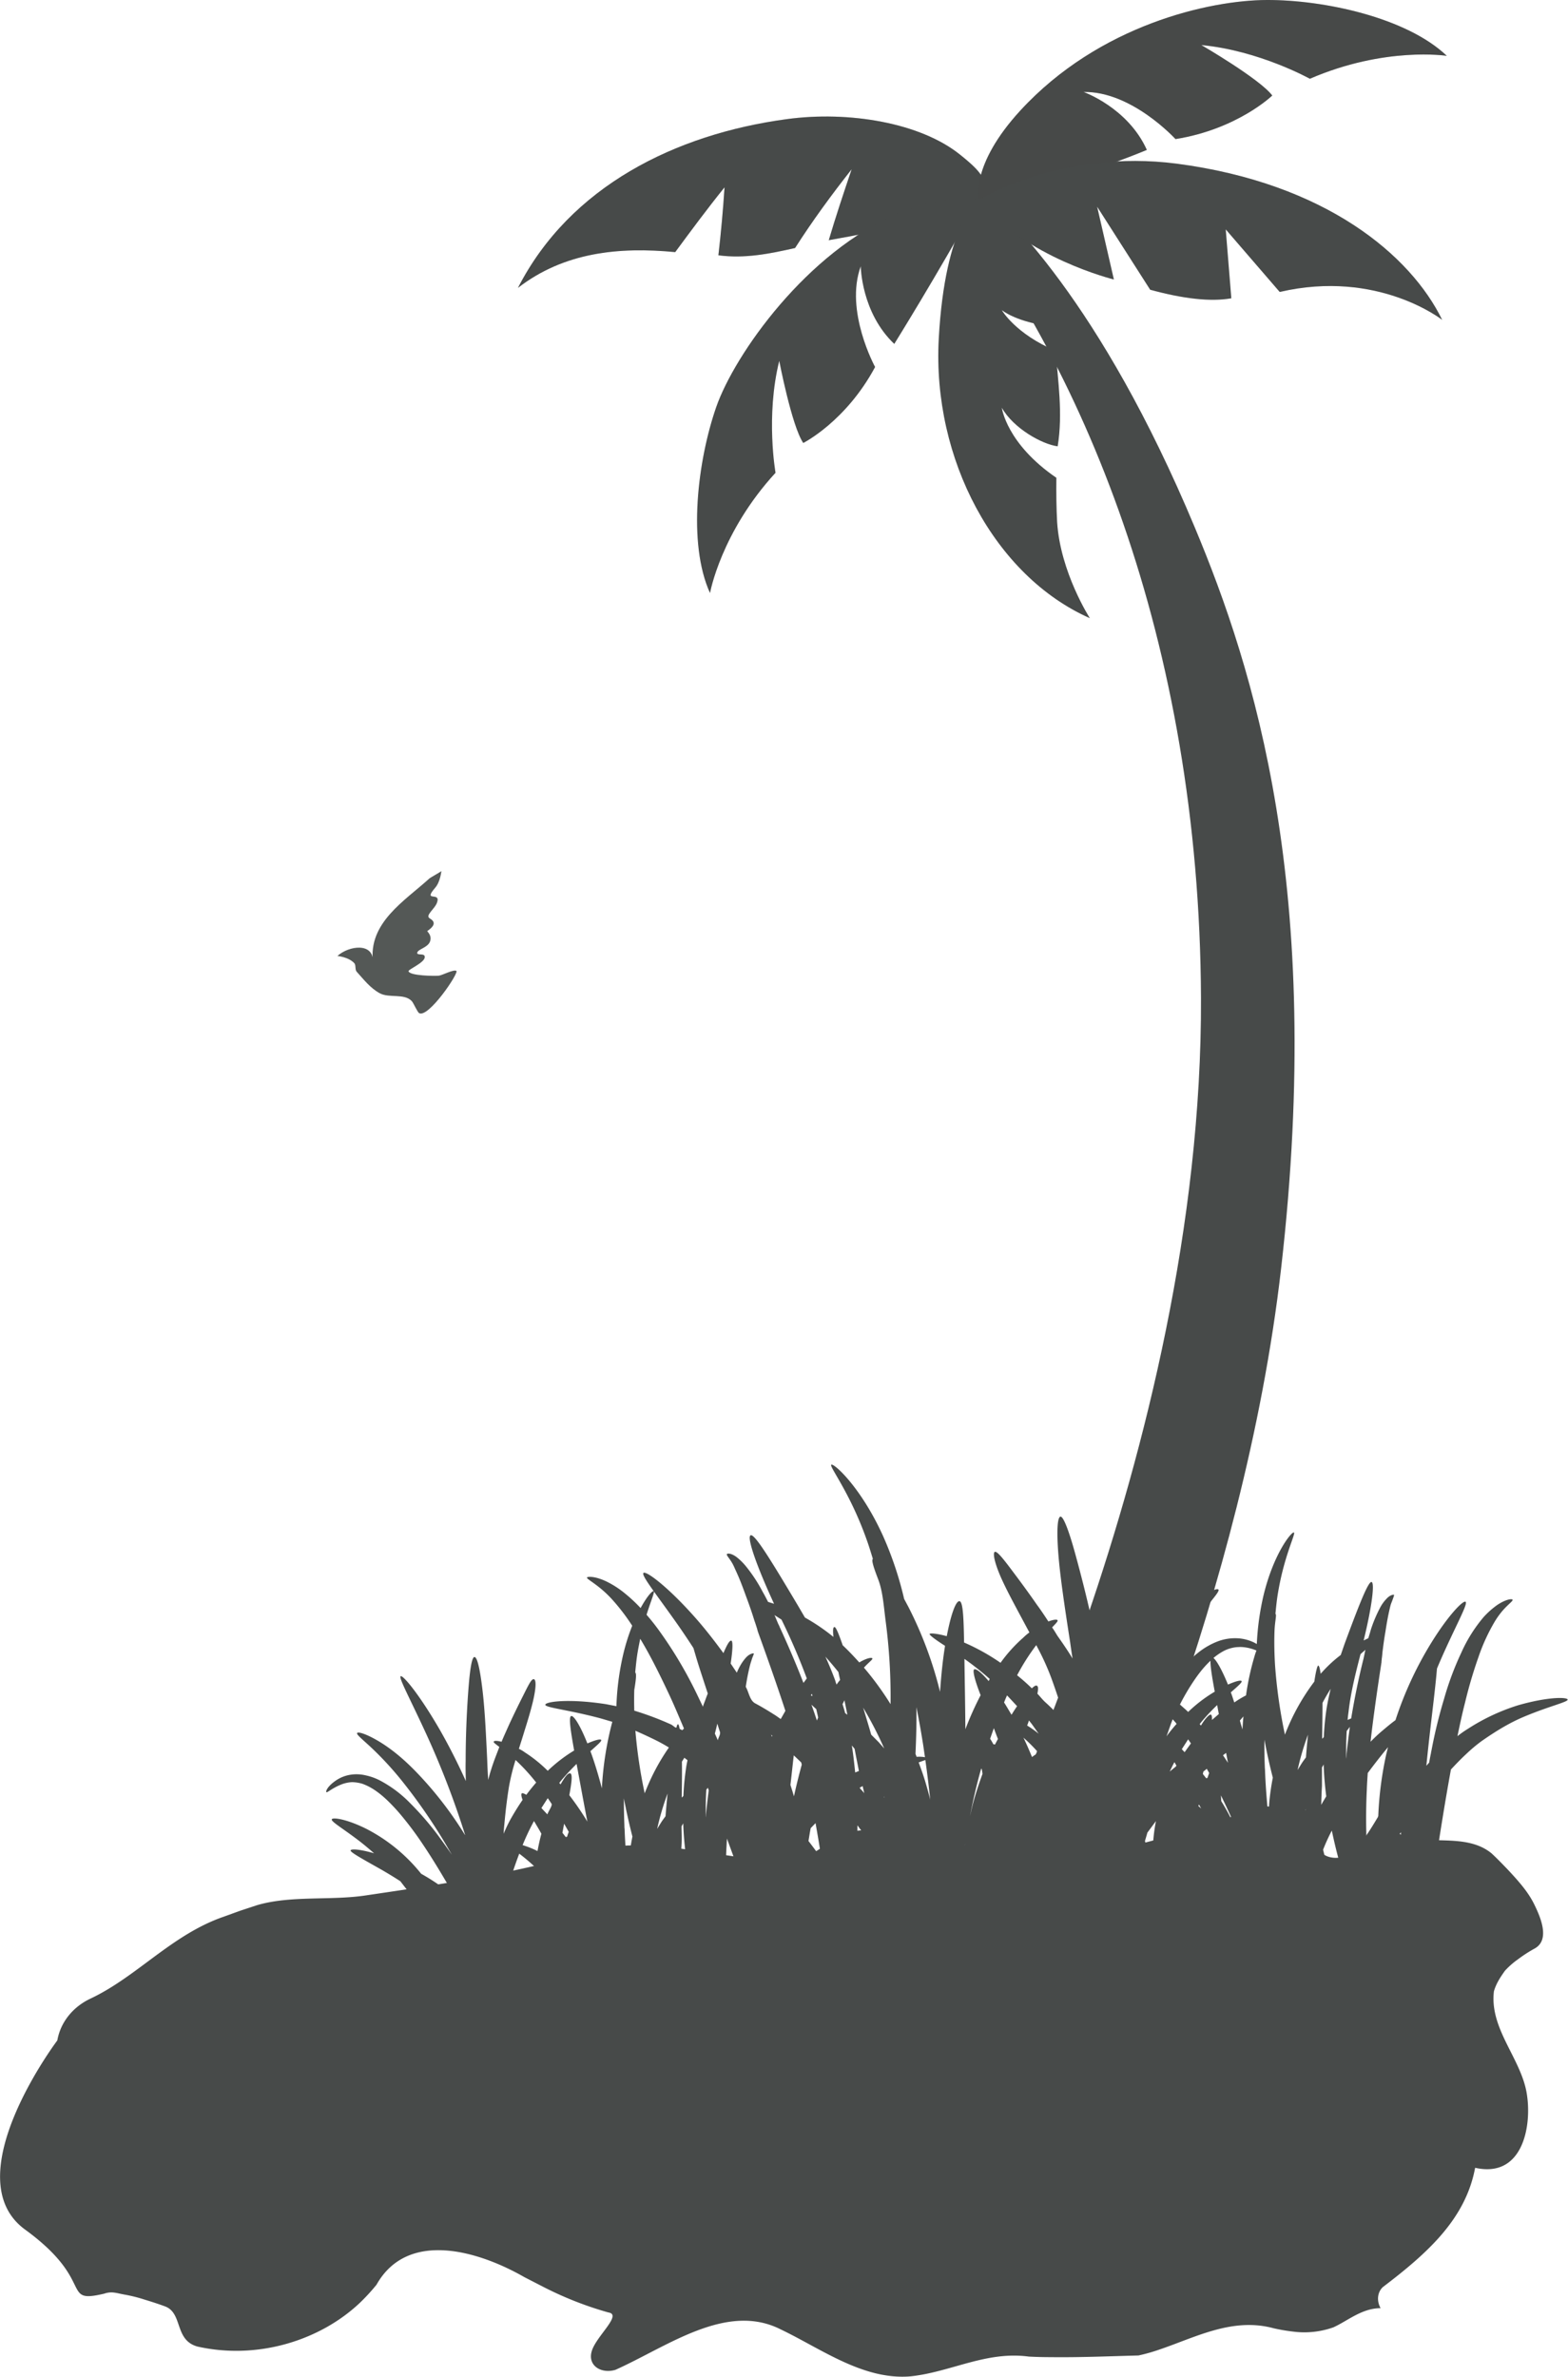 <svg xmlns="http://www.w3.org/2000/svg" viewBox="0 0 842.5 1276.4"><g id="Livello_2" data-name="Livello 2"><g id="Livello_1-2" data-name="Livello 1"><path id="path3288" d="M200.4,516.7c-2.6-21.2,17-32.8,30.4-45,.5-.4,6.5-3.8,6.4-3.9s-.5,5.7-3.4,9c-6.8,7.9,3,1.9,1.1,7.7-1.1,3.6-6.7,7.1-4,8.7s3.4,3.6-1.3,6.8c-.3.2,2.6,2.1,1.5,5.5s-6.5,4.2-6.9,6.1,4.5-.2,4,2.7-9,6.4-8.7,7.3c.7,2.5,14.2,2.6,16.2,2.4s7.9-3.5,9.5-2.6-15,25.5-20,22.7c-.9-.5-3-5.4-3.9-6.4-4-4.4-12.2-1.5-17.3-4.3s-8.5-7.3-12.4-11.6c-.9-1-.3-3.5-1.2-4.5-3.1-3.4-9.2-3.9-9.1-3.9,6.2-5.6,19.6-7.4,19.1,3.3Z" style="fill:#545856"/><path id="path117690" d="M446.7,786.6c-1.5.7,9.8,14.5,18.9,40.1,1.2,3.3,2.3,6.9,3.4,10.5-.9.7.5,4.8,2.9,11.1s2.9,13.9,3.9,21.8a310.7,310.7,0,0,1,2.7,45.1,161.8,161.8,0,0,0-14.3-19.6c2.7-3,4.9-4.4,4.5-5s-3.1-.1-7,2.2c-2.9-3.2-5.8-6.3-8.9-9.2-2.2-6.3-3.7-10-4.5-9.8s-.8,1.9-.5,5.3a106.4,106.4,0,0,0-15.3-10.4l-3.8-6.5c-14-23.5-23-38.3-25.3-37.7s2.5,15.1,12.5,36.8l-3.2-1c-1-1.9-1.9-3.7-2.9-5.4a82.2,82.2,0,0,0-8.9-13.6,32.3,32.3,0,0,0-4.9-4.9c-2.8-2.2-5-2.3-5.4-1.8s.8,1.7,2.1,3.7,1.6,2.9,2.7,5.3c1.9,4.1,3.3,7.7,5.5,13.8,1.5,4,3,8.2,4.5,13.1.5,1.3.9,2.7,1.4,4.2l.3,1.2a1,1,0,0,1,.1.3c0-.1,0,0,.1.3,4.3,11.9,9.6,26.7,14.7,42.3l-2.5,4.4c-1.2-.8-2.5-1.8-3.7-2.5-3.6-2.3-7-4.3-10-5.9s-3.4-6-5.1-8.9c.6-4,1.2-7,1.9-10s.9-3.2,1.3-4.6,1.3-3.1,1.1-3.3-2.1,0-4.1,2.1a25,25,0,0,0-3.2,4.5,31.8,31.8,0,0,0-1.8,3.7l-3.3-4.9c1.1-7.4,1.3-12.2.3-12.3s-2.3,2.3-4.2,6.7c-5.4-7.4-10.7-14.1-15.9-19.9-14.2-15.9-25.4-24.2-27-23.2s6.5,11,18.2,27.6c2.8,4,5.7,8.3,8.6,12.8.8,2.7,1.6,5.5,2.6,8.7s3.3,10.2,5.1,15.7c-.7,1.7-1.2,3.2-1.9,5s-.5,1.4-.7,2.1c-1.9-3.9-3.7-7.8-5.6-11.5A223.8,223.8,0,0,0,355,876.9a117.2,117.2,0,0,0-7.6-9.7c2.5-8,4.6-12.5,3.8-12.7s-3.6,2.9-7,9.1a81.3,81.3,0,0,0-8.1-7.6,50.9,50.9,0,0,0-10.1-6.6c-6.2-3-10.3-2.8-10.6-2.2s2.8,2.2,7.1,5.7a60.8,60.8,0,0,1,7.4,7.2,110.1,110.1,0,0,1,9.8,13,109.4,109.4,0,0,0-4.8,15.2,142.9,142.9,0,0,0-3.7,28l-5.7-1.1c-20.3-3.1-32.3-1.3-32.5.3s12.4,2.7,29.9,7.4l6.1,1.8a173.7,173.7,0,0,0-5.6,35.7c-1.9-7.1-3.8-13.5-6-19.5-.1-.2-.1-.3-.2-.4,3.9-3.5,6.3-5.5,5.8-6.1s-3.2.1-7.4,1.9c-3.8-9.6-7.3-15.1-8.7-14.7s-.4,7.4,1.6,18.5A80.7,80.7,0,0,0,294.3,951a74.1,74.1,0,0,0-12.3-9.9,17.9,17.9,0,0,0-3.2-1.9c1.1-3.5,2.2-6.9,3-9.6,2-6.3,3.4-11.1,4.5-15.6,1.8-7.6,1.9-12,.5-12.2s-3.1,3.7-6.7,10.8c-1.8,3.6-4.6,9.3-7.1,14.8-1.1,2.5-2.3,5.1-3.5,8-2.4-.6-3.9-.6-4.2-.1s1,1.3,3,2.9l-2.1,5.5a116.7,116.7,0,0,0-3.9,12.2c-.2-3.4-.4-6.9-.5-10.2-.8-17.2-1.4-29.1-2.8-40.1s-2.8-15.8-4.1-15.7-2.3,5.9-3.1,15.8-1.6,24.9-1.6,40.2c-.1,3.4,0,7,.1,10.6-4.6-10.2-9.3-19.3-13.8-27.2-11-19.1-19.9-29.7-21.2-29.1s5,12,13.9,31.4a464.8,464.8,0,0,1,20.7,53.8h-.1a197.6,197.6,0,0,0-26-33.6c-8-8.3-15.1-13.7-21.4-17.3s-10-4.5-10.5-3.8,2.2,2.9,6.8,7.1a174.7,174.7,0,0,1,17.1,18.4A298.9,298.9,0,0,1,239,989.6l3.8,6.5q-3.6-5.2-7.5-10.5a156.4,156.4,0,0,0-14.7-17,65,65,0,0,0-15.7-12,30.1,30.1,0,0,0-8.2-3.1,21.3,21.3,0,0,0-8.3-.4,19.2,19.2,0,0,0-7.6,2.9c-5.1,3.4-5.9,6.2-5.4,6.5s2.8-2,7.6-4a18.2,18.2,0,0,1,6.1-1.4,20.4,20.4,0,0,1,5.7.9,30.5,30.5,0,0,1,6,3c4.6,3,8.4,6.7,12.9,11.7a177.3,177.3,0,0,1,12.9,16.9c6.3,9.3,11.8,18.6,18,29.4a114,114,0,0,0-18.3-12.7,90.9,90.9,0,0,0-29.4-24.1c-10.4-5.2-17.9-6.3-18.6-5.2s5.2,4.5,13.3,10.6c3.1,2.3,6.2,4.9,9.4,7.7-7.3-2.1-12.1-2.5-12.6-1.6s6.1,4.5,16.2,10.2c3.3,1.9,6.8,4,10.5,6.4l3.4,4.4v.2a155.7,155.7,0,0,1,17.6,32.1c3.7,8.7,5.8,14.2,7.4,14.1s2.7-6.1,1-15.6a79.4,79.4,0,0,0-4.7-16.3h0a137,137,0,0,1,25.7,31.4c5.1,8.8,7.4,14.7,9.1,14.5s1.9-3.9.8-10.1l.7-.7a1.9,1.9,0,0,0,.2.7,16.2,16.2,0,0,0,3.2,6.6c1.3,1.3,2.4,1.7,2.8,1.5s-.2-2.8-.4-7.6c.7.2,1.3.2,1.5,0s-.5-3.2-1-7.7v-1.1l4.3-5.3c1.4,10.1,3.6,16.3,5.2,16.2s2.6-6.6,3.4-17.1c.2-2.7.5-6.3.7-9.4l3.5-3.4c-.1,5.5-.1,10.5,0,14.1.2,7.5.8,12.3,2.5,12.5s4.1-4.4,6.1-11.9a114.5,114.5,0,0,0,3.1-17.4l6.7,11.8c1.1,1.9,2.1,3.6,3.2,5.2s.9,4.4,1.3,6.3c1,4.5,1.6,7.2,2.7,7.3s1.9-1.5,2.7-4.3c1.6,1.8,2.9,2.7,3.7,2.4s.6-6.1-2.4-14.8a60.6,60.6,0,0,0-1.1-10.6,101.3,101.3,0,0,0-2.4-9.9l1.2,3.8a129.5,129.5,0,0,1,4.3,16.3c1.5,7.8,1.5,12.6,2.6,12.8s2.1-1.5,3.1-4.8c1.7,4.6,3.2,7.2,4,7.1s1.2-2.9,1-7.7a18.2,18.2,0,0,0,1.1-3.9c3.2,9.6,6.7,14.9,8,14.6s.3-5.2-.8-13.4a77.2,77.2,0,0,0,1.7-8.2,45.2,45.2,0,0,0,1,9.7c1.1,5.3,2.9,8.1,4,8s1.3-3.2,2-8.2a102.1,102.1,0,0,1,3.3-16.6c2.2,3.3,4.2,6.5,5.9,9.6s2.2,4.9,3.4,7.4c0-10.4-2.1-20.1-4.6-30h-.1c1.4-3.4,3-6.8,4.8-10.3a289.6,289.6,0,0,0,8.8,32.5c3.4,9.7,6,15.2,7.3,15s.9-3.1.4-8c2.1,4.9,3.9,7.5,4.8,7.3s.3-6.9-.9-17.9c1.2-2.4,2.6-5.1,4.7-9l.6-1a27.2,27.2,0,0,0,.4,3c2.1,16.1,5.7,25.7,7.4,25.5s1.1-10,1.2-25.8c0-2,.1-4.2.1-6.4,2,4.8,3.7,9.1,5.1,11.7,2.3,12.5,5.3,20.1,6.9,19.9a.5.5,0,0,0,.5-.4c.4,1.5.8,2.3,1.3,2.3,2,.1,4.3-14,7.8-35.7,1.6,8.3,3,14.2,4.3,14.2s4-12,2.7-31.5c-.1-1.1-.2-2.4-.3-3.6l.9,1c3.5,4.4,5.9,7.4,7.8,10.1,1.2,13.2,1.6,21.4,3.3,21.5s2.6-3.3,3.9-9.4c.6,5.9,1.4,9.4,2.5,9.4s3.3-6.9,5-18.9a326.6,326.6,0,0,0,2.7-40.1c3,4,5.7,7.8,8.1,11.5v.2c-.6,12.1-.8,24,1.7,36.4.9-3.1,1.6-6.2,2.3-9.3a118.2,118.2,0,0,1,4.7-12.3,131.1,131.1,0,0,1,7.9,19.2c2,6,3.1,9.5,4.4,9.5s2.7-3.6,2.8-10.1a51.6,51.6,0,0,0-1.2-11.7c1.5,3.7,2.8,7,4.1,9.5.7,9.9.9,16,2.3,16.1s4.4-6.7,6-18.6a18.9,18.9,0,0,0,2.2,4.5c.9,5.7,1.9,9,3,9s2.1-3.3,3-9.1c2,3.8,4,5.7,5,5.4s.1-6.2,0-15.8a152.3,152.3,0,0,1,1.1-20l.6-4.7a100.4,100.4,0,0,0-.5,12.1,81,81,0,0,0,1.2,12.9c-1.4,10.8-1.3,17.6.8,18s2.2-1.1,3.7-3.4c1.7,3.2,3.3,4.8,4.3,4.6s1.4-3.5,1.4-9.1c0-2.3.1-4.9.1-7.6s1.7-4.3,2.6-6.7c1.6-4.6,3.3-9.7,5.1-15a171,171,0,0,0,7.9,20.2c4.2,8.7,8.2,13.6,10.1,13.2s1.6-6.3,0-15.3c-.7-4.2-1.9-10.2-3.3-16.7l4.9,3.5c1,3.7,2.1,7.9,3,11.1,3.5,12.4,6.2,20.1,8.2,19.9s3.1-7.9,2.4-20.2l6.4,5.8a5,5,0,0,0,.2,1.2c.5,5.5-.7,8.7.6,9.4s1,.1,1.9-.3c.8,5.8.3,8.8,1.3,9.2s1.7-.5,2.9-2.3a16.5,16.5,0,0,0,2.1-6.5c.6.8,1.1,1.4,1.5,1.4.5,5.4,1.8,8.6,3.1,8.6s3.4-7.4,7.4-18.6l1.9-4.6a145.4,145.4,0,0,1,9.7,14.3c5.1,8.8,7.5,14.7,9.1,14.5s2-3.9.8-10.1l.7-.7c.1.2.1.5.2.7a15.1,15.1,0,0,0,3.3,6.6c1.2,1.3,2.3,1.7,2.7,1.5s-.2-2.8-.4-7.6a2.1,2.1,0,0,0,1.6,0c.9-.7-.6-3.2-1.1-7.7v-1.1l4.3-5.3c1.4,10.1,3.6,16.3,5.2,16.2s2.7-6.6,3.5-17.1c.2-2.7.4-6.3.6-9.4l3.5-3.4c-.1,5.5-.1,10.5,0,14.1.2,7.5.8,12.3,2.5,12.5s4.1-4.3,6.1-11.9a114.5,114.5,0,0,0,3.1-17.4l6.7,11.8c1.1,1.9,2.2,3.6,3.2,5.2l1.4,6.3c.9,4.5,1.5,7.2,2.6,7.3s1.9-1.5,2.7-4.3c1.7,1.8,2.9,2.7,3.7,2.4s.6-6.1-2.3-14.8a73.2,73.2,0,0,0-1.2-10.6,101.3,101.3,0,0,0-2.4-9.9l1.2,3.8a134.1,134.1,0,0,1,4.3,16.3c1.5,7.8,1.5,12.7,2.6,12.8s2.2-1.5,3.2-4.8c1.7,4.6,3.1,7.2,4,7.1s1.1-2.9.9-7.7a12.1,12.1,0,0,0,1.1-3.9c3.3,9.6,6.7,14.9,8,14.6s.3-5.2-.8-13.4a77.2,77.2,0,0,0,1.7-8.2,45.2,45.2,0,0,0,1,9.7c1.2,5.3,2.9,8.1,4,8s1.4-3.2,2-8.2a114.2,114.2,0,0,1,3.3-16.6c2.2,3.3,4.2,6.5,5.9,9.6s2.2,4.9,3.4,7.4c0-10.4-2.1-20.1-4.6-30h0a103.4,103.4,0,0,1,4.7-10.3,267.1,267.1,0,0,0,8.9,32.5c3.3,9.7,5.9,15.2,7.2,15s.9-3.1.4-8c2.1,4.9,3.9,7.5,4.8,7.3s.3-6.9-.9-17.8c1.2-2.5,2.6-5.2,4.8-9.1a4.7,4.7,0,0,0,.5-1c.2,1,.3,2.1.4,3,2.1,16.1,5.8,25.7,7.4,25.5s1.1-10,1.2-25.8c.1-5.5.2-11.6.6-18.1l1.8-2.6a167,167,0,0,0,2.5,24.4c2.3,13.6,5.6,21.7,7.3,21.5.1,0,.3-.1.4-.4.4,1.5.8,2.3,1.3,2.3,2,.1,4.4-14,7.8-35.8,2-12.8,4.5-28.8,7.6-45.7,2.7-2.9,5.4-5.7,8.2-8.3a83.4,83.4,0,0,1,8.2-6.9c8.6-6,15.6-10.1,23-13.2,13.6-5.7,23.8-7.9,23.3-9.2s-10.5-1.5-26.6,3.1a109.5,109.5,0,0,0-26.9,12.6,58.1,58.1,0,0,0-5.7,4c1.3-6.2,2.6-12.3,4.1-18.1a241.2,241.2,0,0,1,7.2-24.4,101.6,101.6,0,0,1,8.6-18.8,43.6,43.6,0,0,1,4.8-6.6c3-3.3,5.3-4.8,4.9-5.4s-3.7-.2-8.3,2.9a44.8,44.8,0,0,0-7.2,6.4,79.4,79.4,0,0,0-12,19.1,159.9,159.9,0,0,0-9.3,24.9,264.9,264.9,0,0,0-6.8,27.9,4.3,4.3,0,0,0-.2,1.1c-.4,1.8-.7,3.5-1,5.2l-1.5,1.7c1.7-17.4,3.8-33.1,5-44.9.3-2.7.5-5.1.7-7.3,1.7-4.1,3.4-7.9,5-11.4,6.8-14.8,11.8-23.9,10.3-24.5s-9.2,7.3-18.2,21.8a192.5,192.5,0,0,0-19.4,41.8c-2.2,1.6-4.6,3.6-7.2,5.8s-4.1,3.7-6.2,5.8c1.8-15.7,4.1-31,5.9-42.8v-.6a3.1,3.1,0,0,0,.1-1c.2-1.2.3-2.4.4-3.6.5-4.1,1-7.7,1.6-11.1.8-5.2,1.4-8.4,2.2-11.9s.9-3.2,1.4-4.6,1.2-3.1,1-3.3-2.1,0-4,2.1a21,21,0,0,0-3.3,4.5,74.4,74.4,0,0,0-5.1,12c-.4,1.5-.9,3.1-1.4,4.7l-2.5,1.2c4.6-18.8,6-31.2,4.2-31.4s-6.9,12.8-14.5,33.4l-2,5.8a71.7,71.7,0,0,0-10.8,10.1c-.4-2.8-.8-4.4-1.3-4.4s-1.3,3.2-2.1,8.6a116.2,116.2,0,0,0-15.8,28.5,272.8,272.8,0,0,1-5.3-37.2c-.4-6.6-.5-12.6-.3-18.3s1.3-8.9.5-9.4c.3-3.1.6-6.1,1-8.9,3.3-21.9,10.2-34.4,8.9-34.8s-10.9,11.4-16.3,33.8a141.7,141.7,0,0,0-3.6,26.1l-1.5-.8a23.1,23.1,0,0,0-9.7-2.3,26.3,26.3,0,0,0-9.8,1.7,39.3,39.3,0,0,0-9,4.9c-6.1,4.5-11,10-15.8,16.7-1.4,1.9-2.8,4-4.1,6.1l-2.5-1.5c.4-1.5.8-2.7,1.2-4.1,2.7-5.6,5.3-10.9,8.1-16a183.3,183.3,0,0,1,16-24.5c4.4-5.6,7.3-8.8,6.4-9.5s-5.3,1.2-11.6,6.2a84,84,0,0,0-11.5,11.1c-.2-.3-.4-.6-.6-.6s-2.7,2.9-5,7.5c-1.4,1.8-2.8,3.6-4.2,5.7a186.3,186.3,0,0,0-12.2,20.2.1.1,0,0,0-.1.1c-.1,0,0,.1,0,.1-1.3,2.5-2.5,5.1-3.7,7.7-.5-8.9-.9-16.5-1.3-23.1q2.8-15.3,6-28.2c5.9-24.4,10.7-39.1,9-39.5s-9.7,13.4-18.3,37.8a18.7,18.7,0,0,1-.7,2.2c-.5-1.4-1-2.4-1.5-2.4s-2.3,5.9-3.1,15.8c0,.4-.1,1.2-.1,1.6-1.6,5.5-3.1,11.2-4.5,17.3-.7-4.4-1.5-8.6-2.4-12.7-3.6-18.1-8.6-37.1-11.5-47.5s-5.9-18.6-7.5-18.4-2.1,7.3-1.2,19.3,3.2,27.6,6.4,48.2c.4,2.8.8,5.7,1.3,8.7-3-4.9-5.8-8.9-8.2-12.3-.9-1.5-1.8-3-2.8-4.4,2.1-2.2,3.3-3.4,2.9-3.9s-2.2-.3-4.9.7c-2.1-3.2-4.1-6.2-6.1-8.9-4.3-6.2-9-12.6-12.1-16.7-5.8-7.8-9.2-12.1-10.5-11.8s-.4,5.7,3.5,14.4c2.4,5.3,5.3,10.8,9.1,17.9l5.9,11a27.3,27.3,0,0,0-3.3,2.8A78.8,78.8,0,0,0,537.6,893,114,114,0,0,0,518,882.1c-.2-13.5-.6-22.1-2.5-22.2s-4.5,6.8-6.8,18.8c-5.5-1.5-8.9-1.7-9.2-1.2s2.8,2.9,8.3,6.4a1.1,1.1,0,0,0-.1.5c-1.2,7.5-2,15.5-2.6,24.2a209.7,209.7,0,0,0-17-45.6l-2.3-4.3a187.4,187.4,0,0,0-11.5-34.2c-11.9-26-26.2-38.7-27.6-37.9Zm248.6,36.3ZM351.2,854.5h0ZM416,867.3l3.9,2.5a340.4,340.4,0,0,1,13.6,31.6l-1.8,2.4c-4.3-11.1-8.8-21.4-12.9-30.3h0a1,1,0,0,0-.1-.3l-.6-1.2-1.8-4.3-.3-.5Zm-72,12.8.6,1c5,8.4,9.5,17.4,14.5,28,2.9,6.1,5.6,12.6,8.4,19.2l-.9.9-1.4-.7c-.3-1.5-.6-2.5-.9-2.5s-.6.7-.8,1.6-2-1.1-3-1.5a161.8,161.8,0,0,0-19.7-7.4c-.1-3.8-.1-7.6,0-11.1.9-5.4,1.3-8.9.5-9.4.3-3.1.6-6.1,1-8.9s1.1-6.3,1.7-9.2Zm212.8,3.4.4.8a135.2,135.2,0,0,1,7.5,16.4c2.7,7.3,5.2,15,7.6,23,.2.6.3,1.2.5,1.8l-4.9-5.3c-2.1-2.1-4-4-6-5.8s-3-3.3-4.5-4.8c.5-2.5.5-4-.3-4.3s-1.5.4-2.7,1.4a101.6,101.6,0,0,0-7.9-7A117.5,117.5,0,0,1,556.8,883.5Zm109.6,1a22.7,22.7,0,0,1,5.5.8,23.9,23.9,0,0,1,3.2,1.1,31.9,31.9,0,0,0-1.1,3.3,140,140,0,0,0-4.5,20.8,55.5,55.5,0,0,0-6.3,3.8c-.6-1.7-1.1-3.4-1.7-5l-.2-.4c4-3.5,6.3-5.5,5.8-6.1s-3.2.1-7.3,1.9c-3.2-7.8-6-12.8-7.8-14.3a32.8,32.8,0,0,1,5.8-3.9,19.5,19.5,0,0,1,6.6-1.9Zm67.3,1.4h0a.8.8,0,0,1-.1.4c-.3,1.2-.5,2.4-.8,3.7s-.1.7-.2,1-.1.2-.1.3h0c-2.3,9.2-4.6,20-6.5,31.6a13.2,13.2,0,0,0-1.9.8c.1-1.5.3-3,.5-4.5,1.2-10.7,4.1-21.8,6.4-30.8.9-.9,1.9-1.7,2.7-2.4Zm-290.2,3.8c2.4,2.7,4.7,5.4,7,8.3.2,1.2.6,2.9.9,4.2a23.5,23.5,0,0,0-1.9,2.5,17.2,17.2,0,0,1-.7-2.1C447.2,898.2,445.4,893.9,443.5,889.7Zm74.7,1.2c3.7,2.6,7.7,5.7,11.8,9.2l1.8,1.6-.6,1.1c-3.8-4.5-6.6-6.7-7.7-6.3s.2,5.7,3.4,13.9a171.2,171.2,0,0,0-8.2,18.3C518.6,914.2,518.3,899.4,518.2,890.9Zm132.2,1c-.1,2.8.8,8.6,2.3,16.6a77.6,77.6,0,0,0-14.3,10.9c-1.5-1.5-3-2.7-4.4-4,1.5-3,3.1-5.8,4.8-8.6C642.6,900.7,646.1,895.9,650.4,891.9ZM715,907c-.9,3.6-1.7,7.3-2.3,11.1a142.7,142.7,0,0,0-1.4,14.8l-.9.9c.1-7.4.2-13.8.2-19.3C712,911.9,713.4,909.4,715,907Zm-278.8,2.6a5.6,5.6,0,0,0,.4,1.2l-.9-.2A9.3,9.3,0,0,1,436.2,909.6Zm104.9.9,5.4,5.8c-1,1.4-2,3-3,4.6-1.4-2.3-2.7-4.6-4-6.6C540,913,540.5,911.8,541.1,910.5Zm-87.4,2.6c.6,2.7,1,4.8,1.6,7.8l-1.2-.9c-.4-1.6-.9-3.2-1.4-4.8A20,20,0,0,0,453.7,913.1Zm167.4.5a9.4,9.4,0,0,1,1,1c-.9,1.5-1.7,3.1-2.6,4.7.5-1.7.9-3.4,1.4-5A1.9,1.9,0,0,0,621.1,913.6ZM436,915.5l2.6,2.4c.3,1.5.7,3,1,4.5l-.7,1.6C438,921.1,437,918.3,436,915.5Zm218,.2c.2,1.1.6,3.5.9,4.8l-3.7,3.2c.1-1.7-.1-2.8-.7-2.9s-2.9,1.9-5.2,5.9l-.7-.8,1.2-1.5A118,118,0,0,1,654,915.7Zm-161.6,1.1c1.1,5.6,2.2,11.4,3.2,17.7l.3,1.8c.4,2.5.7,4.9,1.1,7.4a19.2,19.2,0,0,0-4.5-.2l-.6-1.6C492.3,933.2,492.5,924.9,492.4,916.8Zm-28.6.3A203.6,203.6,0,0,1,475.1,939l-3-3.4-4-4C466.7,926.6,465.2,921.8,463.8,917.1Zm204.3,4.7c-.2,2.3-.4,4.6-.5,7-.5-1.7-1-3.2-1.4-4.8Zm-38,1.5c.7.9,1.4,1.5,2.1,2.5-1.8,2-3.6,4.2-5.3,6.5l-.7-.3c.5-1.1.9-2.1,1.3-3.2S629.3,925.2,630.1,923.3Zm-77.2.7,1.5,1.9,3.7,5.2a53.5,53.5,0,0,0-6.2-4.4l.7-1.9A2.6,2.6,0,0,1,552.9,924Zm-167.5,1.7c.5,1.4.9,2.9,1.4,4.3s-.8,3-1.1,4.6l-1.6-3.6C384.6,929.2,385,927.5,385.4,925.7Zm339.9,1.7q-1,7.2-1.8,14.7a19.4,19.4,0,0,1-.2,2.4v-4.8c0-3.5.1-6.8.3-10.1Zm-191.3.7c.7,1.9,1.4,3.8,2.2,5.8l-1.6,3-.9-.2a24.8,24.8,0,0,0-1.7-2.9Zm-192.6,1.4c3.9,1.7,7.8,3.5,12.2,5.7,1.9,1,3.9,2.1,5.8,3.3a114.5,114.5,0,0,0-13,24.6A265.4,265.4,0,0,1,341.4,929.5Zm72.9,2.1.7.6c-.1.2-.2.3-.2.5Zm288.5,0c-.4,3.9-.8,8-1.1,12.2-.9,1.2-1.8,2.4-2.6,3.7s-1.3,2.1-1.9,3.1A141.3,141.3,0,0,1,702.8,931.6Zm-152.9,1.6a84,84,0,0,1,7.9,7.9l.2.2a35,35,0,0,0-3.5,2.3C553,939.9,551.5,936.5,549.9,933.2Zm88.5.9,1.5,2.2-3.4,4.7-1.5-1.6Zm41,.2q1.8,9.9,4.5,20.4a127.2,127.2,0,0,0-1.9,13.2c-.2,2.7-.4,5.3-.5,7.8-.8-8.2-1.5-16.7-1.8-25.1,0-.5-.1-1.1-.1-1.6-.2-5.2-.3-10.1-.2-14.7Zm-54.5.7Zm-167.2,2.4,1.5,1.8c.7,3.9,1.5,7.7,2.3,11.9l-2,.8C459,947.2,458.5,942.4,457.7,937.4Zm288.1.9-.9,3.6a189.2,189.2,0,0,0-4.5,42.2c-2.2,4-4.1,7.8-5.8,11.4a319.7,319.7,0,0,1-.2-34.3c.1-3,.3-6,.5-9C738.7,947.1,742.3,942.5,745.8,938.3Zm-87,3.1c.4,2,.6,3.3,1,5.3l-2.7-4.1h.1l1.6-1.2Zm-232.3,1.3,4,3.8.3,1.2c-1.5,5.4-2.9,11.1-4.2,17-.6-2-1.2-4-1.9-6.1C425.4,952.8,425.9,947.7,426.5,942.7ZM367.7,944l1.7,1.3c-.3,1.5-.6,2.9-.8,4.4a142.7,142.7,0,0,0-1.4,14.8l-.9.9c.1-7.4.2-13.8.1-19.3Zm129.5,1.2c1,7.2,1.9,14.3,2.6,21.3-.7-3-1.6-6.1-2.5-9.2s-2.3-7.1-3.7-10.8Zm-220.2,0a104.8,104.8,0,0,1,11.1,12.1c-1.8,2.1-3.6,4.3-5.3,6.6-1.2-.7-2-1-2.4-.8s-.4,1.5.4,3.5c-2,2.9-4,6.1-5.9,9.4s-3,5.8-4.3,8.8c.1-1.7.2-3.4.4-5.1.6-6.8,1.4-13.4,2.4-19.7a111.4,111.4,0,0,1,3.4-14.1C276.9,945.7,276.9,945.4,277,945.2Zm354,1.2a2.1,2.1,0,0,1,.4.6l.7,1.2-.3.5-3.3,2.7,1.6-3.3Zm-321.2.9c1.3,6.9,3.5,19.1,5.8,31a153.5,153.5,0,0,0-9.7-14.2c1.3-7,1.8-11.4.5-11.7s-2.9,1.9-5.2,5.9l-.7-.8,1.2-1.5C304.5,952.7,307.3,949.8,309.8,947.3Zm253.3.2c2.5,3.3,5,6.7,7.6,10.5,3.8,5.6,7.4,11.4,11,17.4-.1,2.3-.2,4.3-.3,6.3l-5.5-3.7-.6-1-.3-.6a135.1,135.1,0,0,0-16.2-21.6c-.2-.5-.3-1-.5-1.5C560,951.1,561.5,949.3,563.1,947.5Zm148.1.1c.2,5.9.7,11.6,1.4,17.1l-1.8,3-.8,1.4c0,.1-.1.1-.1.2.1-3.5.2-6.9.4-10.1v-10l.9-1.6Zm-184,2.2.3.3a23.4,23.4,0,0,1,.4,2.6c-1.7,4.6-3.3,9.4-4.7,14.4h0c-.8,2.8-1.4,5.6-2,8.3,1.5-8,3.4-16.4,6-25.6Zm121.2.1,1.3,2.3c-.3.8-.6,1.6-.9,2.6l-.7.2-1.8-2.3.3-1.3C647.2,950.9,647.8,950.5,648.4,949.9Zm-184.9,9.3.9,3.9c0-.1-.1-.1-.1-.2l-1.3-1.5a6.9,6.9,0,0,1-1.1-1.3Zm-83.2.9a12.1,12.1,0,0,1,.5,1.4c-.5,4-1,8.1-1.4,12.2-.1.8-.1,1.6-.2,2.4v-4.8c0-3.5.1-6.8.3-10.1Zm-21.6,3.1c-.4,3.9-.8,8-1.1,12.2-.9,1.2-1.8,2.4-2.6,3.7s-1.3,2.1-1.9,3.1A141.3,141.3,0,0,1,358.7,963.2Zm297.3,1h0c3.7,7.5,6.8,14.4,9.5,20.9-1-2.1-2-4.3-3.1-6.5h0a121.7,121.7,0,0,0-6.2-11.3c-.1-1.1-.1-2.1-.2-3.1Zm-180.9.5c0,.1.1.2.1.4a.8.8,0,0,1-.1.4v-.8Zm-180.8,1c.7.9,1.3,1.9,2,2.9s-1.5,3.8-2.2,5.8l-3.2-3.4Zm40.9.1c1.3,6.7,2.8,13.5,4.6,20.5a127.2,127.2,0,0,0-1.9,13.2c-.3,2.7-.4,5.3-.6,7.8-.7-8.2-1.4-16.7-1.7-25.1a9.2,9.2,0,0,1-.1-1.6c-.2-5.2-.3-10.1-.3-14.8Zm309,3.3,1.2,2.1-1.3-1.1-.2-.2Zm-96.9,2.4,1.4.8.5.3c1.4,4.6,2.7,9.2,3.9,13.5l-3.7-1.1h0l-1.5-6-1.5-5.8.9-1.7Zm154.2.2v.6c0-.1-.1-.2-.1-.3a.4.4,0,0,1,.1-.3ZM286.9,978c.2.2.2.4.4.6,1.1,1.9,2.4,4,3.6,6.2-.8,2.9-1.5,6.1-2.1,9.3a47.6,47.6,0,0,0-6.5-2.7l-1.5-.5c1.6-3.9,3.3-7.6,5.2-11.2Zm334.2,0a93.3,93.3,0,0,0-1.7,20.1h0c-.3,1.2-.7,2.4-.9,3.6-.9-3.9-2-8.2-3.3-13,.4-1.4.9-3,1.3-4.5l4.6-6.2Zm-182.9,1.1c1.2,6.8,2.3,13.1,3.1,18.9q-3.2-4.5-6.9-9.3c.4-2.3.7-4.5,1.2-6.9Zm-71.1.1c.2,5.9.7,11.6,1.4,17.1l-1.8,3a10,10,0,0,0-.8,1.4c-.1,0-.1.1-.1.2.1-3.5.2-6.9.4-10.1s0-6.8,0-10l.9-1.6Zm-64,.2,2.5,4.4a25.6,25.6,0,0,0-.9,2.6l-.7.2-1.8-2.3Zm339.2,3.7,2.1,2.9-.3,4.9c0,1.7-.1,3.4-.2,5h0l-2.8,1.2C641.4,992.8,641.8,988,642.3,983.1Zm-251.7,4.3,6,16.4c-.2,4.1-.4,8.1-.3,11.9a111.7,111.7,0,0,0-5.8,11.4,319.7,319.7,0,0,1-.2-34.3Zm93.6,3.5c.6,1.9,1.1,3.7,1.6,5.5-.6-1.4-1.2-2.8-1.9-4.2ZM698.3,994a5.4,5.4,0,0,0,.5,1.1,23.7,23.7,0,0,0-.9,3.6C698,997.2,698.1,995.7,698.3,994ZM279,995.5a103.5,103.5,0,0,1,8.3,7c-.1.4-.1.9-.2,1.3a96.6,96.6,0,0,0-9.7,19.3,1.4,1.4,0,0,1-.2.6,96.4,96.4,0,0,0-2.9,9.7c-.8-3.9-2-8.2-3.2-13A235.1,235.1,0,0,1,279,995.5Zm32.9.3h0c3.7,7.4,6.8,14.4,9.4,20.9-.9-2.1-1.9-4.3-3-6.5h0c-2-4-4.1-7.7-6.2-11.3-.1-1.1-.1-2.1-.2-3.1Zm-11.8,4.9a21.2,21.2,0,0,1,1.1,2.1l-1.2-1.1-.3-.2Zm57.2,2.6a1.3,1.3,0,0,1,.1.6.4.4,0,0,1-.1-.3v-.3Zm-59.1,11.4,2.1,2.9-.3,4.9c-.1,1.7-.1,3.4-.2,5h0l-2.9,1.2C297.3,1024.4,297.7,1019.6,298.2,1014.7Zm55.9,10.9a5.4,5.4,0,0,1,.5,1.1l-.9,3.6C353.9,1028.8,354,1027.3,354.1,1025.6Z" style="fill:#474a49"/><g id="Palm"><path d="M522,98.7c18.1,15,69.2,63.1,120,184.6,31.6,75.6,69.7,194.1,46.4,397.5-20.3,177.8-98.5,343.1-98.5,343.1,0,21.7-67.8,16.6-67.8-5.1,0,0,124.1-238.8,123.2-482.8-.8-192.1-64.1-342.4-139.7-436.1Z" style="fill:#474a49"/><path d="M534.8,103.1c-9.9-9.8-4.9-8.8-18.9-20C494.7,66,456.2,59.4,422.6,64c-59.3,8-116.3,35.9-144.3,90.6,24.8-19.2,54.4-22.1,84.5-19.2,8.7-11.8,17.3-23.4,26.5-34.8-.8,12.2-1.9,24.3-3.3,36.5,14.1,1.9,27.5-.8,41.2-3.9,9.4-14.7,19.6-28.6,30.4-42.3-4.3,12.7-8.5,25.3-12.3,38.1C475.8,123.7,506.7,116.7,534.8,103.1Z" style="fill:#474a49"/><g style="opacity:0.2"><path d="M534.8,103.1c-9.9-9.8-4.9-8.8-18.9-20C494.7,66,456.2,59.4,422.6,64c-59.3,8-116.3,35.9-144.3,90.6,24.8-19.2,54.4-22.1,84.5-19.2,8.7-11.8,17.3-23.4,26.5-34.8-.8,12.2-1.9,24.3-3.3,36.5,14.1,1.9,27.5-.8,41.2-3.9,9.4-14.7,19.6-28.6,30.4-42.3-4.3,12.7-8.5,25.3-12.3,38.1C475.8,123.7,506.7,116.7,534.8,103.1Z" style="fill:#474a49"/></g><path d="M525.9,107.3s-4.7-18.5,22.3-47.9C590.6,13.3,650,.1,680.7,0s75.1,9.4,96.7,30c0,0-33.1-5.2-73.6,12.3,0,0-27.3-15.2-58.3-18.1,0,0,31.4,18.2,38.1,27.1,0,0-18.7,18.1-52,23.4,0,0-23.5-25.8-49.4-25.3,0,0,23.8,8.4,34,31.1C616.2,80.5,572.8,99.1,525.9,107.3Z" style="fill:#474a49"/><path d="M525.9,107.3s-4.7-18.5,22.3-47.9C590.6,13.3,650,.1,680.7,0s75.1,9.4,96.7,30c0,0-33.1-5.2-73.6,12.3,0,0-27.3-15.2-58.3-18.1,0,0,31.4,18.2,38.1,27.1,0,0-18.7,18.1-52,23.4,0,0-23.5-25.8-49.4-25.3,0,0,23.8,8.4,34,31.1C616.2,80.5,572.8,99.1,525.9,107.3Z" style="fill:#474a49;opacity:0.2"/><path d="M525.9,107.3s44.9-27.4,106.4-19.4c80.2,10.5,125.8,49.4,142.6,83.9,0,0-34.5-27.3-87.3-15l-29-33.6,3,37c-11.2,2-26.1.2-43.6-4.6L589.5,111l9,39.1S550.7,138.4,525.9,107.3Z" style="fill:#474a49"/><path d="M525.9,107.3s44.9-27.4,106.4-19.4c80.2,10.5,125.8,49.4,142.6,83.9,0,0-34.5-27.3-87.3-15l-29-33.6,3,37c-11.2,2-26.1.2-43.6-4.6L589.5,111l9,39.1S550.7,138.4,525.9,107.3Z" style="fill:#474a49;opacity:0.1"/><path d="M525.9,107.3s-14.2-4.7-43.1,7.3c-49,20.3-88.1,75.6-98,104.1s-15.5,73-3.3,99.8c0,0,5.8-32.6,35.2-64.6,0,0-5.4-30.3,2-60.1,0,0,6.7,35,12.9,44.1,0,0,22.9-11.5,38.6-40.8,0,0-16.5-30.1-7.7-54.1,0,0,.2,24.8,18,41.7C480.5,184.7,503.2,148.3,525.9,107.3Z" style="fill:#474a49"/><path d="M525.9,107.3s-14.2-4.7-43.1,7.3c-49,20.3-88.1,75.6-98,104.1s-15.5,73-3.3,99.8c0,0,5.8-32.6,35.2-64.6,0,0-5.4-30.3,2-60.1,0,0,6.7,35,12.9,44.1,0,0,22.9-11.5,38.6-40.8,0,0-16.5-30.1-7.7-54.1,0,0,.2,24.8,18,41.7C480.5,184.7,503.2,148.3,525.9,107.3Z" style="fill:#474a49;opacity:0.1"/><path d="M585.6,332s-15.9-24.6-17.6-51.7c-.4-7.5-.5-15.4-.4-23.7-26.9-18.4-29.3-37.6-29.3-37.6,6.3,11.1,21.6,19.6,30,20.7,2.9-17.7.1-35.5-1.1-51.3-21.6-9.1-28.9-21.8-28.9-21.8,7.6,5.5,20.8,8.4,28.3,8.6-6.5-33.2-26-60.3-40.7-67.9,0,0-18.1,12.1-21.5,74.7C500.9,246.6,534.5,309.4,585.6,332Z" style="fill:#474a49"/></g><path id="dark-floor" d="M30.8,1095.8c1.7-9.7,8.3-18,17.9-22.5,24.8-11.7,43.6-34.2,71.1-43.8l9.4-3.4,8.8-2.9c18.2-5.4,39.8-2.4,58.7-5.3,40.6-6,81-11.9,120.2-23.7,31.3-9.4,74.3,5.3,105.6,5.3,17.7,0,27.1-20.3,46.9-15.9,23.3,5.3,47.5,4.4,70.4,13.2a65.1,65.1,0,0,1,1.7,8.8c40.7-7.3,79.4-16.4,114.7-28.1,4.4-1.4,8.8-2.9,13.1-4.5,24.3-13.2,31.9,22.2,45.9,24.5,17.7,3.4,25.3-29.7,41.8-44.6-5,9.2-16.5,26.3-5,32,13.9,6.9,35.5-1.1,49.5,10.5,2.9,2.7,5.7,5.6,8.5,8.5,5.5,5.9,10.9,11.8,14.3,18.7s8.9,19.4,0,24a72.9,72.9,0,0,0-8.5,5.5,43.9,43.9,0,0,0-7.2,6.3c-2.1,3-4.6,6.5-5.9,11-2.5,20.6,15.2,36.6,17.8,56,2.5,17.1-2.6,44.5-27.9,38.8-5.1,27.4-25.4,45.7-49.5,64-2.6,2.3-3.8,6.8-1.3,11.4-10.1,0-17.8,6.9-25.4,10.3a46.7,46.7,0,0,1-21.4,2.3,97.8,97.8,0,0,1-10.6-1.8c-22-6-41.7,4.7-61.1,11.3a95.5,95.5,0,0,1-11.6,3.3c-15.5.4-31.4,1.1-47.2.9q-5.8,0-11.7-.3c-22.9-3.1-41.9,8.3-63.5,10.6-25.4,2.2-48.2-14.9-69.8-25.2-29.2-14.8-60.9,9.2-88.8,21.7-7.6,2.3-15.2-2.2-12.7-10.2s16.5-19.5,8.9-20.6a187.5,187.5,0,0,1-34.5-13.5l-10.7-5.5c-24.6-14.1-62.7-25.5-79.4,4.1a107.5,107.5,0,0,1-8.6,9.4c-21.8,20.8-55.6,31-87.6,23.8-12.7-3.5-7.6-18.3-17.8-21.7-3.5-1.3-7-2.4-10.6-3.5a81.2,81.2,0,0,0-10.8-2.7c-4-.7-6.5-1.8-10.3-.7l-.6.2c-23.8,5.6-4.2-6.5-42.5-34.4S30.8,1095.8,30.8,1095.8Z" style="fill:#474a49"/></g></g></svg>